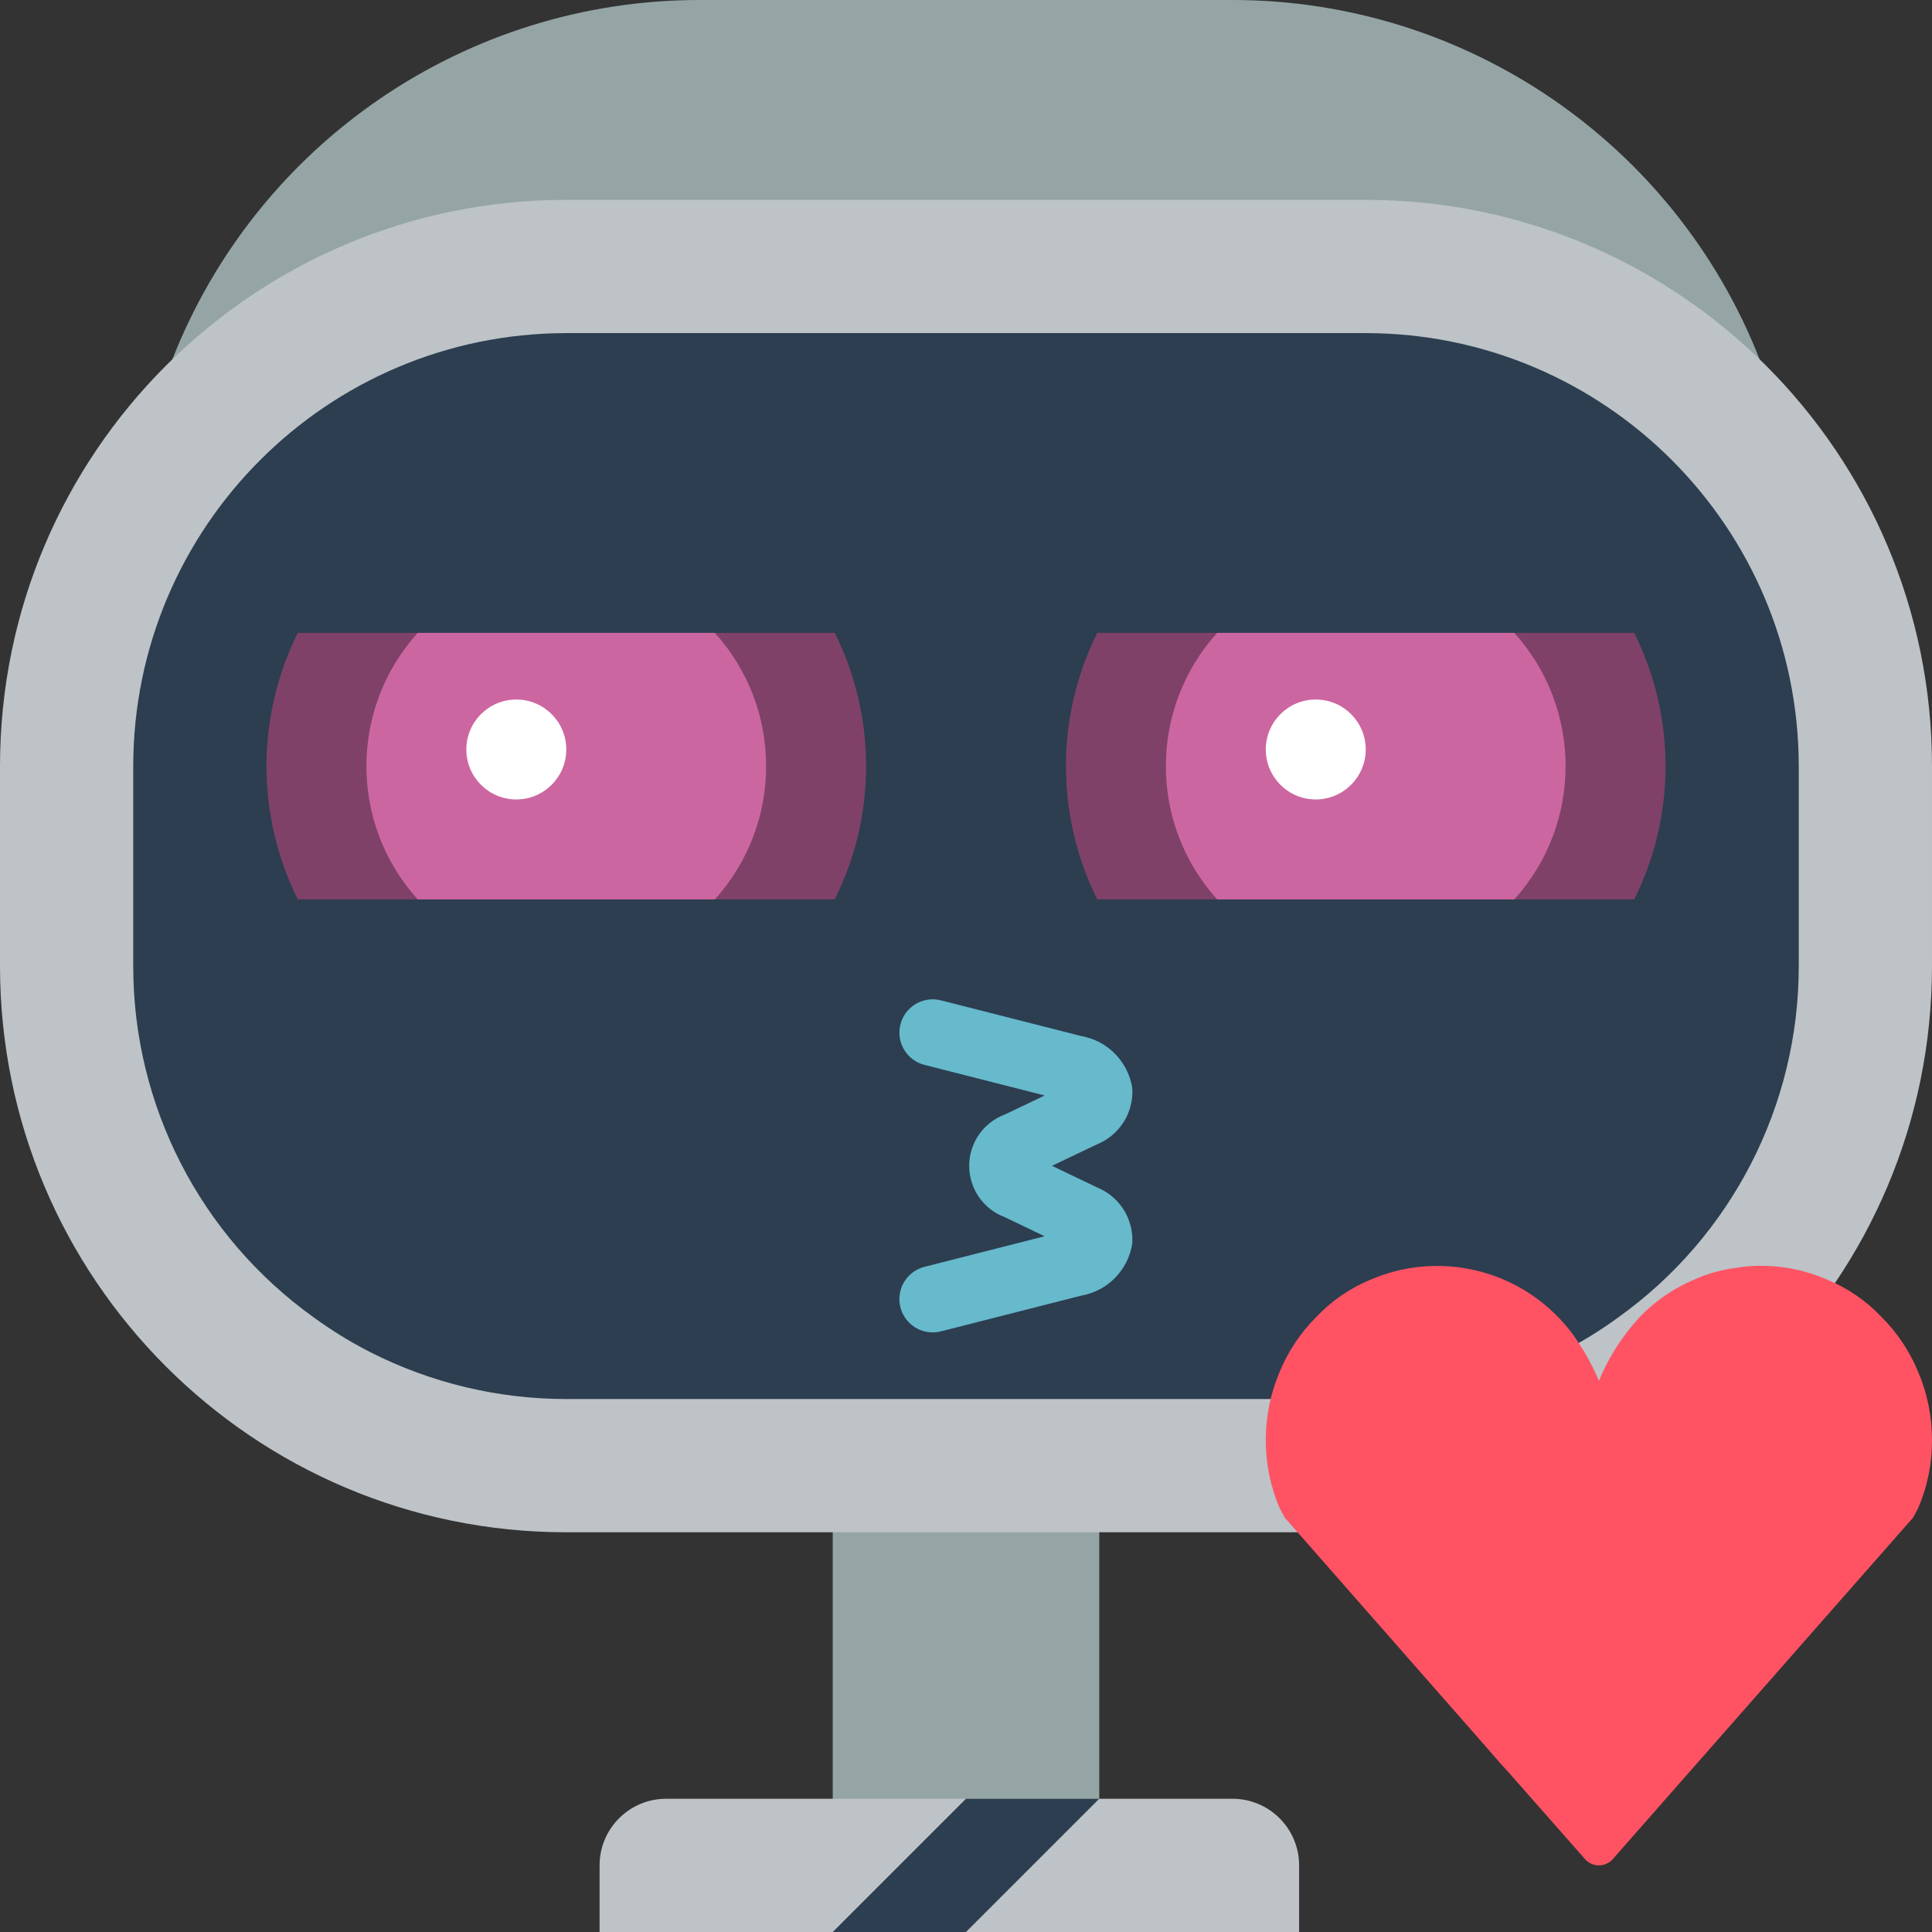 <?xml version="1.0" encoding="iso-8859-1"?>
<!-- Generator: Adobe Illustrator 19.0.0, SVG Export Plug-In . SVG Version: 6.00 Build 0)  -->
<svg version="1.1" id="Capa_1" xmlns="http://www.w3.org/2000/svg" xmlns:xlink="http://www.w3.org/1999/xlink" x="0px" y="0px"
	 viewBox="0 0 512.001 512.001" style="enable-background:new 0 0 512.001 512.001;" xml:space="preserve">
<rect x="0" y="0" width="512.001" height="512.001" fill="#333333" stroke="none"/>
<g>
	<g>
		<g>
			<path style="fill:#95A5A5;" d="M466.361,95.338C443.841,37.828,388.383-0.008,326.621,0H185.379
				C123.617-0.008,68.159,37.828,45.639,95.338H466.361z"/>
			<rect x="220.69" y="378.227" style="fill:#95A5A5;" width="70.621" height="126.314"/>
		</g>
		<path style="fill:#BDC3C7;" d="M176.552,476.69h150.069c9.751,0,17.655,7.904,17.655,17.655V512H158.897v-17.655
			C158.897,484.594,166.801,476.69,176.552,476.69z"/>
		<polygon style="fill:#2C3E50;" points="291.31,476.69 256,512 220.69,512 256,476.69 		"/>
		<path style="fill:#BDC3C7;" d="M150.069,52.966h211.862C444.812,52.966,512,120.154,512,203.035V256
			c0,82.881-67.188,150.069-150.069,150.069H150.069C67.188,406.069,0,338.881,0,256v-52.966
			C0,120.154,67.188,52.966,150.069,52.966z"/>
		<path style="fill:#2C3E50;" d="M476.69,203.035V256c0.035,36.951-17.787,71.641-47.846,93.131
			c-4.774,3.491-9.822,6.591-15.095,9.269c-16.063,8.129-33.815,12.363-51.818,12.359H150.069
			c-18.003,0.004-35.755-4.23-51.818-12.359c-5.273-2.678-10.321-5.778-15.095-9.269c-30.058-21.49-47.88-56.18-47.846-93.131
			v-52.966c0.06-63.354,51.404-114.698,114.759-114.759h211.862C425.285,88.337,476.629,139.68,476.69,203.035z"/>
		<path style="fill:#804169;" d="M229.517,203.035c0.018,12.255-2.823,24.346-8.297,35.31H78.918
			c-11.063-22.24-11.063-48.38,0-70.621H221.22C226.694,178.689,229.535,190.78,229.517,203.035z"/>
		<path style="fill:#CC66A1;" d="M189.44,167.724c18.126,20.051,18.126,50.57,0,70.621h-78.742
			c-18.126-20.051-18.126-50.57,0-70.621H189.44z"/>
		<circle style="fill:#FFFFFF;" cx="136.828" cy="198.621" r="13.241"/>
		<path style="fill:#804169;" d="M441.379,203.035c0.018,12.255-2.823,24.346-8.297,35.31H290.78
			c-11.063-22.24-11.063-48.38,0-70.621h142.302C438.556,178.689,441.397,190.78,441.379,203.035z"/>
		<path style="fill:#CC66A1;" d="M401.302,167.724c18.126,20.051,18.126,50.57,0,70.621H322.56
			c-18.126-20.051-18.126-50.57,0-70.621H401.302z"/>
		<circle style="fill:#FFFFFF;" cx="348.69" cy="198.621" r="13.241"/>
	</g>
	<g transform="translate(27 30)">
		<path style="fill:#67B9CC;" d="M220.164,323.104c-4.448-0.005-8.197-3.319-8.748-7.732s2.266-8.548,6.576-9.647l31.836-8.104
			l-10.517-5.043c-5.692-2.115-9.468-7.547-9.466-13.62s3.781-11.502,9.475-13.613l10.535-5.026l-31.862-8.112
			c-4.723-1.205-7.575-6.01-6.371-10.733c1.205-4.723,6.01-7.575,10.733-6.371l37.155,9.457c7.014,1.22,12.469,6.776,13.56,13.811
			c0.412,6.477-3.376,12.489-9.397,14.914l-11.88,5.672l11.879,5.69c6.021,2.425,9.809,8.436,9.397,14.914
			c-1.092,7.038-6.552,12.594-13.569,13.81l-37.146,9.457C221.638,323.012,220.902,323.105,220.164,323.104z"/>
		<path style="fill:#FF5364;" d="M485,351.62c0.031,6.176-1.204,12.292-3.629,17.972l-1.373,2.582l-79.546,90.457
			c-0.933,1.087-2.294,1.713-3.727,1.713c-1.433,0-2.794-0.626-3.727-1.713l-20.204-22.937l-2.354-2.581l-2.747-3.178
			l-54.241-61.762l-1.373-2.582c-2.425-5.68-3.66-11.796-3.629-17.972c-0.011-6.174,1.224-12.286,3.629-17.972
			c2.238-5.46,5.539-10.422,9.71-14.596c4.052-4.29,8.966-7.674,14.419-9.93c17.031-7.321,36.814-3.371,49.728,9.929
			c1.336,1.374,2.581,2.834,3.727,4.369c2.831,3.883,5.201,8.081,7.062,12.511c2.568-6.221,6.221-11.937,10.789-16.88
			c4.088-4.247,8.993-7.625,14.419-9.93c3.427-1.545,7.061-2.582,10.788-3.078c0.687-0.099,1.276-0.199,1.962-0.298
			c1.627-0.201,3.265-0.3,4.904-0.297c6.077-0.019,12.09,1.232,17.654,3.674c5.453,2.255,10.367,5.639,14.419,9.929
			c4.172,4.174,7.472,9.136,9.71,14.596C483.776,339.334,485.011,345.447,485,351.62z"/>
	</g>
</g>
<g>
</g>
<g>
</g>
<g>
</g>
<g>
</g>
<g>
</g>
<g>
</g>
<g>
</g>
<g>
</g>
<g>
</g>
<g>
</g>
<g>
</g>
<g>
</g>
<g>
</g>
<g>
</g>
<g>
</g>
</svg>
